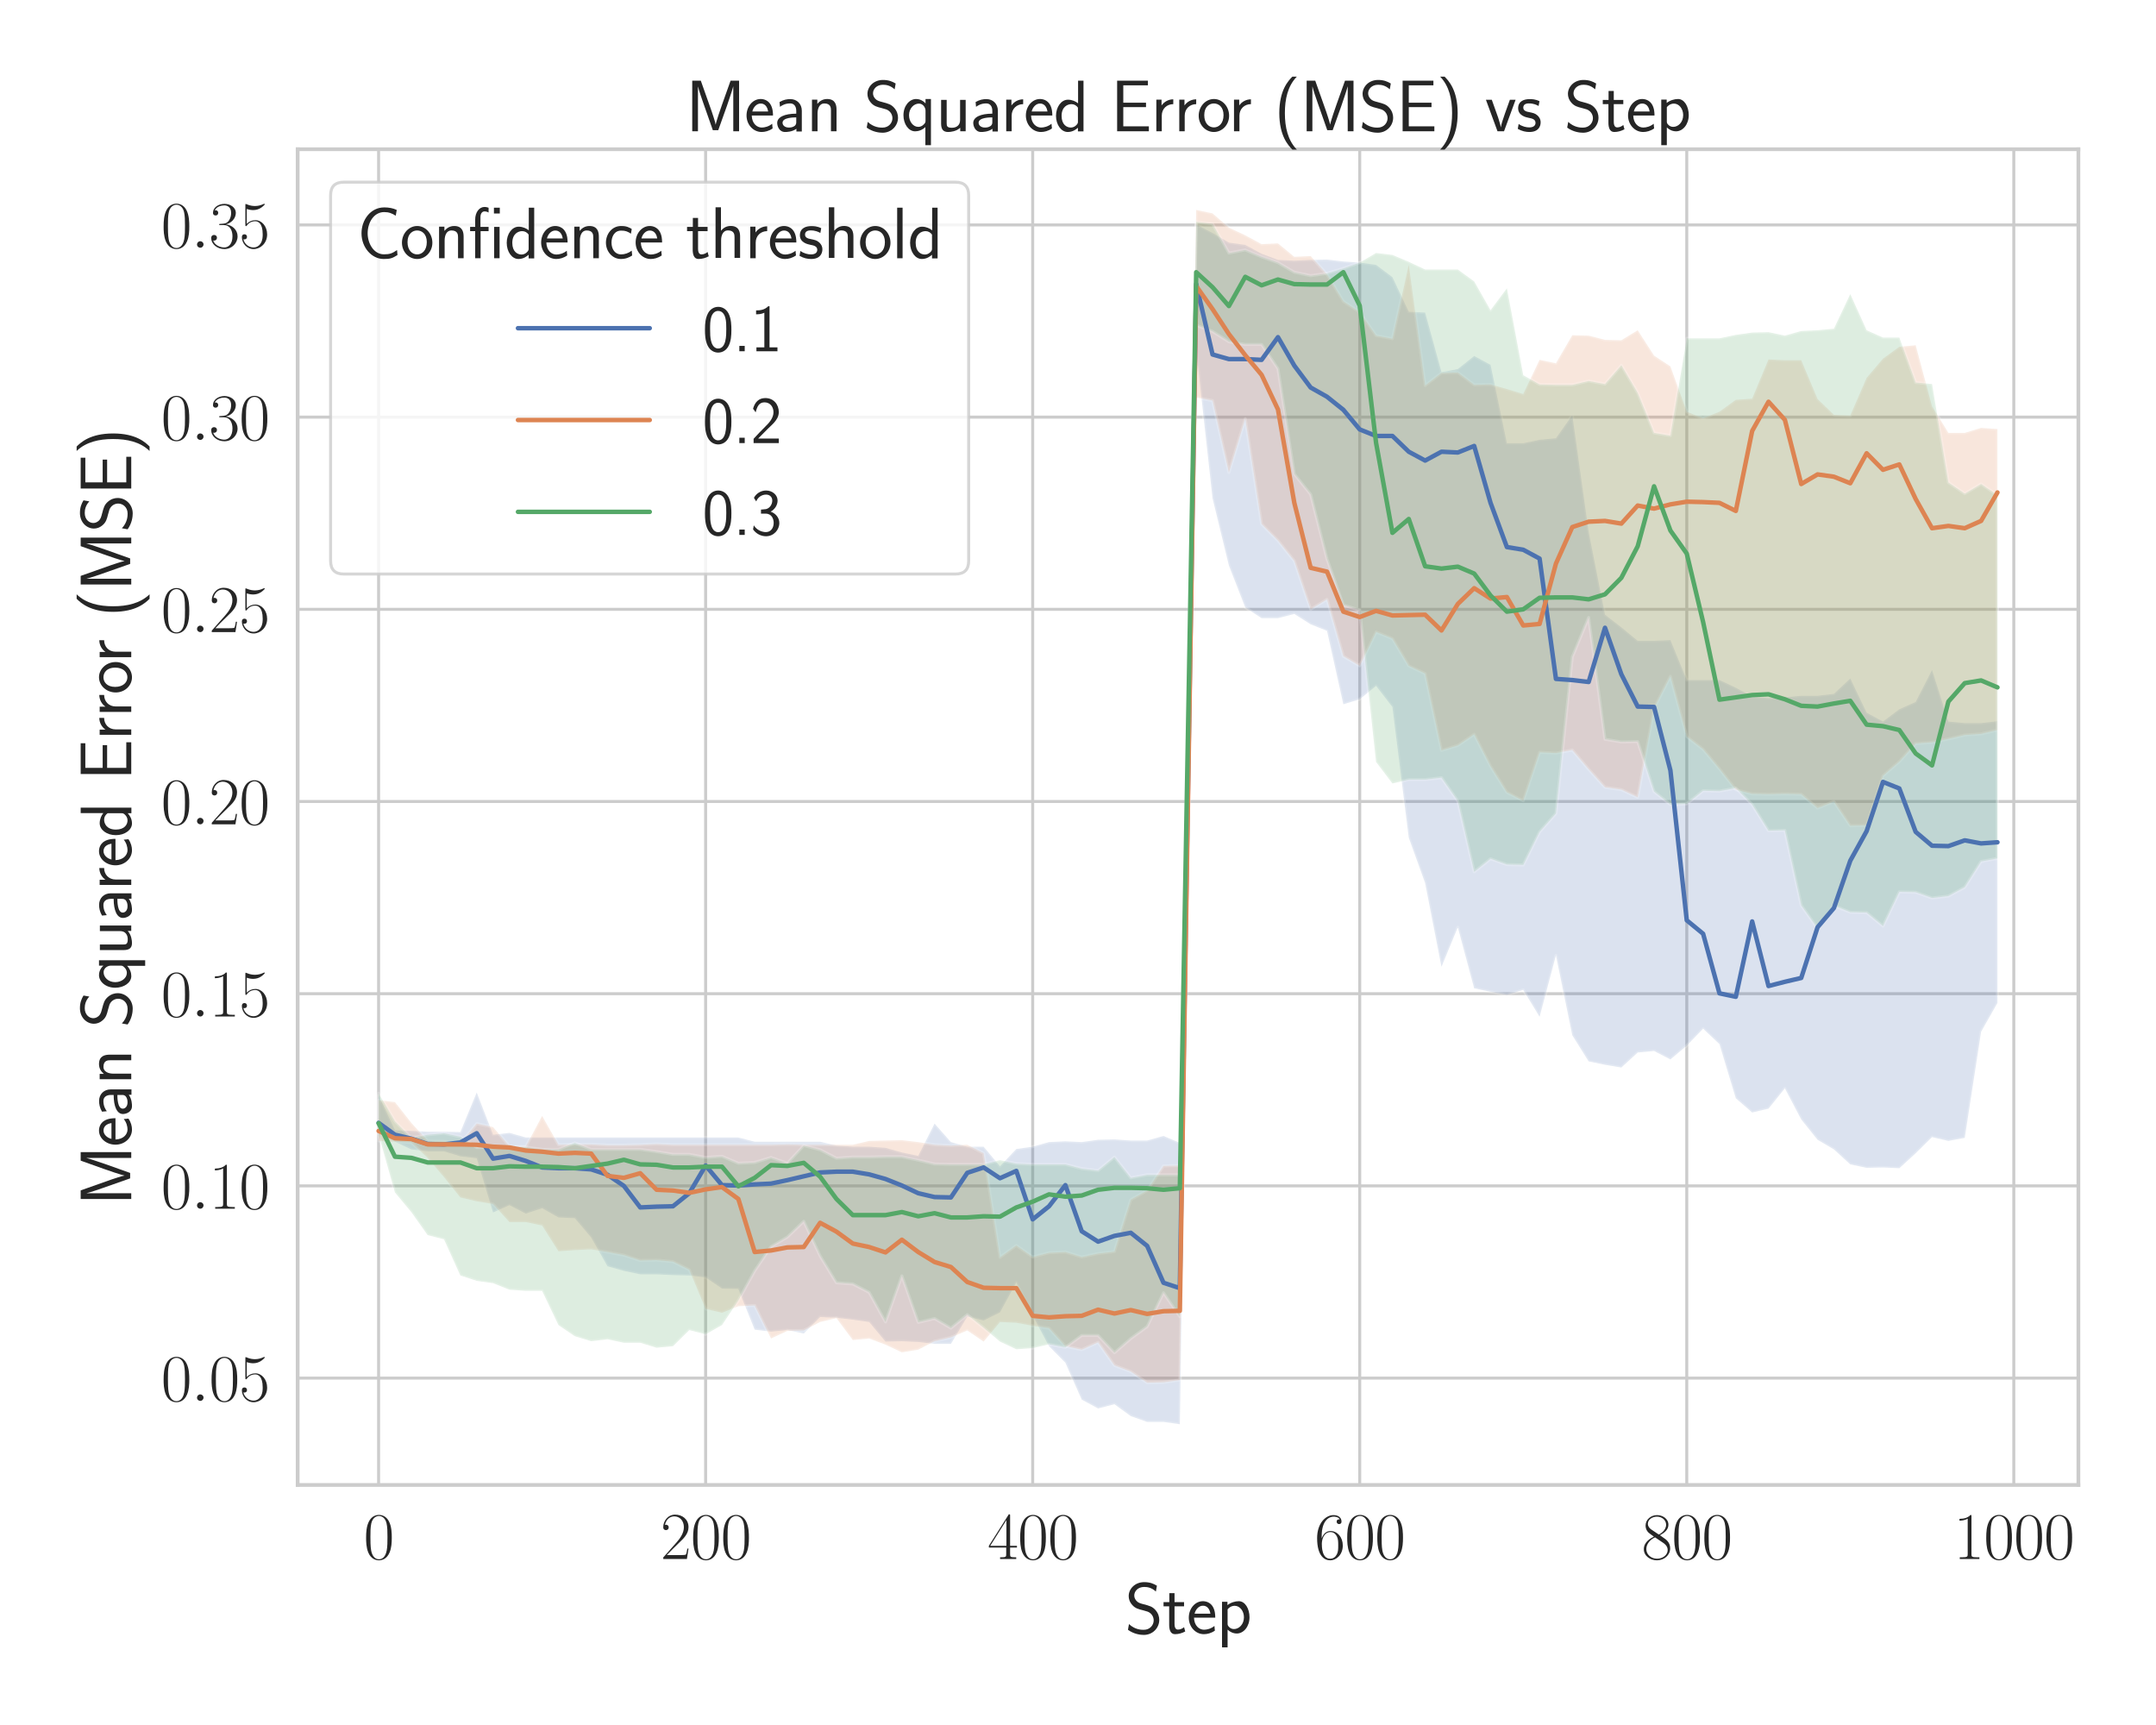 <?xml version="1.0" encoding="utf-8" standalone="no"?>
<!DOCTYPE svg PUBLIC "-//W3C//DTD SVG 1.1//EN"
  "http://www.w3.org/Graphics/SVG/1.1/DTD/svg11.dtd">
<svg xmlns:xlink="http://www.w3.org/1999/xlink" width="720pt" height="576pt" viewBox="0 0 720 576" xmlns="http://www.w3.org/2000/svg" version="1.1">
 <defs>
  <style type="text/css">*{stroke-linejoin: round; stroke-linecap: butt}</style>
 </defs>
 <g id="figure_1">
  <g id="patch_1">
   <path d="M 0 576 
L 720 576 
L 720 0 
L 0 0 
z
" style="fill: #ffffff"/>
  </g>
  <g id="axes_1">
   <g id="patch_2">
    <path d="M 99.406 495.841 
L 694.08 495.841 
L 694.08 49.831 
L 99.406 49.831 
z
" style="fill: #ffffff"/>
   </g>
   <g id="matplotlib.axis_1">
    <g id="xtick_1">
     <g id="line2d_1">
      <path d="M 126.437 495.841 
L 126.437 49.831 
" clip-path="url(#p13627557d6)" style="fill: none; stroke: #cccccc; stroke-linecap: round"/>
     </g>
     <g id="text_1">
      <!-- $\mathdefault{0}$ -->
      <g style="fill: #262626" transform="translate(121.411 520.562) scale(0.22 -0.22)">
       <defs>
        <path id="CMR17-30" d="M 2688 2025 
C 2688 2416 2682 3080 2413 3591 
C 2176 4039 1798 4198 1466 4198 
C 1158 4198 768 4058 525 3597 
C 269 3118 243 2524 243 2025 
C 243 1661 250 1106 448 619 
C 723 -39 1216 -128 1466 -128 
C 1760 -128 2208 -7 2470 600 
C 2662 1042 2688 1559 2688 2025 
z
M 1466 -26 
C 1056 -26 813 325 723 812 
C 653 1188 653 1738 653 2096 
C 653 2588 653 2997 736 3387 
C 858 3929 1216 4096 1466 4096 
C 1728 4096 2067 3923 2189 3400 
C 2272 3036 2278 2607 2278 2096 
C 2278 1680 2278 1169 2202 792 
C 2067 95 1690 -26 1466 -26 
z
" transform="scale(0.016)"/>
       </defs>
       <use xlink:href="#CMR17-30" transform="scale(0.996)"/>
      </g>
     </g>
    </g>
    <g id="xtick_2">
     <g id="line2d_2">
      <path d="M 235.651 495.841 
L 235.651 49.831 
" clip-path="url(#p13627557d6)" style="fill: none; stroke: #cccccc; stroke-linecap: round"/>
     </g>
     <g id="text_2">
      <!-- $\mathdefault{200}$ -->
      <g style="fill: #262626" transform="translate(220.573 520.562) scale(0.22 -0.22)">
       <defs>
        <path id="CMR17-32" d="M 2669 989 
L 2554 989 
C 2490 536 2438 459 2413 420 
C 2381 369 1920 369 1830 369 
L 602 369 
C 832 619 1280 1072 1824 1597 
C 2214 1967 2669 2402 2669 3035 
C 2669 3790 2067 4224 1395 4224 
C 691 4224 262 3604 262 3030 
C 262 2780 448 2748 525 2748 
C 589 2748 781 2787 781 3010 
C 781 3207 614 3264 525 3264 
C 486 3264 448 3258 422 3245 
C 544 3790 915 4058 1306 4058 
C 1862 4058 2227 3617 2227 3035 
C 2227 2479 1901 2000 1536 1584 
L 262 146 
L 262 0 
L 2515 0 
L 2669 989 
z
" transform="scale(0.016)"/>
       </defs>
       <use xlink:href="#CMR17-32" transform="scale(0.996)"/>
       <use xlink:href="#CMR17-30" transform="translate(45.69 0) scale(0.996)"/>
       <use xlink:href="#CMR17-30" transform="translate(91.381 0) scale(0.996)"/>
      </g>
     </g>
    </g>
    <g id="xtick_3">
     <g id="line2d_3">
      <path d="M 344.866 495.841 
L 344.866 49.831 
" clip-path="url(#p13627557d6)" style="fill: none; stroke: #cccccc; stroke-linecap: round"/>
     </g>
     <g id="text_3">
      <!-- $\mathdefault{400}$ -->
      <g style="fill: #262626" transform="translate(329.788 520.562) scale(0.22 -0.22)">
       <defs>
        <path id="CMR17-34" d="M 2150 4122 
C 2150 4256 2144 4256 2029 4256 
L 128 1254 
L 128 1088 
L 1779 1088 
L 1779 457 
C 1779 224 1766 160 1318 160 
L 1197 160 
L 1197 0 
C 1402 0 1747 0 1965 0 
C 2182 0 2528 0 2733 0 
L 2733 160 
L 2611 160 
C 2163 160 2150 224 2150 457 
L 2150 1088 
L 2803 1088 
L 2803 1254 
L 2150 1254 
L 2150 4122 
z
M 1798 3703 
L 1798 1254 
L 256 1254 
L 1798 3703 
z
" transform="scale(0.016)"/>
       </defs>
       <use xlink:href="#CMR17-34" transform="scale(0.996)"/>
       <use xlink:href="#CMR17-30" transform="translate(45.69 0) scale(0.996)"/>
       <use xlink:href="#CMR17-30" transform="translate(91.381 0) scale(0.996)"/>
      </g>
     </g>
    </g>
    <g id="xtick_4">
     <g id="line2d_4">
      <path d="M 454.081 495.841 
L 454.081 49.831 
" clip-path="url(#p13627557d6)" style="fill: none; stroke: #cccccc; stroke-linecap: round"/>
     </g>
     <g id="text_4">
      <!-- $\mathdefault{600}$ -->
      <g style="fill: #262626" transform="translate(439.003 520.562) scale(0.22 -0.22)">
       <defs>
        <path id="CMR17-36" d="M 678 2176 
C 678 3690 1395 4032 1811 4032 
C 1946 4032 2272 4009 2400 3776 
C 2298 3776 2106 3776 2106 3553 
C 2106 3381 2246 3323 2336 3323 
C 2394 3323 2566 3348 2566 3560 
C 2566 3954 2246 4179 1805 4179 
C 1043 4179 243 3390 243 1984 
C 243 253 966 -128 1478 -128 
C 2099 -128 2688 427 2688 1283 
C 2688 2081 2170 2662 1517 2662 
C 1126 2662 838 2407 678 1960 
L 678 2176 
z
M 1478 25 
C 691 25 691 1200 691 1436 
C 691 1896 909 2560 1504 2560 
C 1613 2560 1926 2560 2138 2120 
C 2253 1870 2253 1609 2253 1289 
C 2253 944 2253 690 2118 434 
C 1978 171 1773 25 1478 25 
z
" transform="scale(0.016)"/>
       </defs>
       <use xlink:href="#CMR17-36" transform="scale(0.996)"/>
       <use xlink:href="#CMR17-30" transform="translate(45.69 0) scale(0.996)"/>
       <use xlink:href="#CMR17-30" transform="translate(91.381 0) scale(0.996)"/>
      </g>
     </g>
    </g>
    <g id="xtick_5">
     <g id="line2d_5">
      <path d="M 563.295 495.841 
L 563.295 49.831 
" clip-path="url(#p13627557d6)" style="fill: none; stroke: #cccccc; stroke-linecap: round"/>
     </g>
     <g id="text_5">
      <!-- $\mathdefault{800}$ -->
      <g style="fill: #262626" transform="translate(548.218 520.562) scale(0.22 -0.22)">
       <defs>
        <path id="CMR17-38" d="M 1741 2264 
C 2144 2467 2554 2773 2554 3263 
C 2554 3841 1990 4179 1472 4179 
C 890 4179 378 3759 378 3180 
C 378 3021 416 2747 666 2505 
C 730 2442 998 2251 1171 2130 
C 883 1983 211 1634 211 934 
C 211 279 838 -128 1459 -128 
C 2144 -128 2720 362 2720 1010 
C 2720 1590 2330 1857 2074 2029 
L 1741 2264 
z
M 902 2822 
C 851 2854 595 3051 595 3351 
C 595 3739 998 4032 1459 4032 
C 1965 4032 2336 3676 2336 3262 
C 2336 2669 1670 2331 1638 2331 
C 1632 2331 1626 2331 1574 2370 
L 902 2822 
z
M 2080 1519 
C 2176 1449 2483 1240 2483 851 
C 2483 381 2010 25 1472 25 
C 890 25 448 438 448 940 
C 448 1443 838 1862 1280 2060 
L 2080 1519 
z
" transform="scale(0.016)"/>
       </defs>
       <use xlink:href="#CMR17-38" transform="scale(0.996)"/>
       <use xlink:href="#CMR17-30" transform="translate(45.69 0) scale(0.996)"/>
       <use xlink:href="#CMR17-30" transform="translate(91.381 0) scale(0.996)"/>
      </g>
     </g>
    </g>
    <g id="xtick_6">
     <g id="line2d_6">
      <path d="M 672.51 495.841 
L 672.51 49.831 
" clip-path="url(#p13627557d6)" style="fill: none; stroke: #cccccc; stroke-linecap: round"/>
     </g>
     <g id="text_6">
      <!-- $\mathdefault{1000}$ -->
      <g style="fill: #262626" transform="translate(652.406 520.562) scale(0.22 -0.22)">
       <defs>
        <path id="CMR17-31" d="M 1702 4058 
C 1702 4192 1696 4192 1606 4192 
C 1357 3916 979 3827 621 3827 
C 602 3827 570 3827 563 3808 
C 557 3795 557 3782 557 3648 
C 755 3648 1088 3686 1344 3839 
L 1344 461 
C 1344 236 1331 160 781 160 
L 589 160 
L 589 0 
C 896 0 1216 0 1523 0 
C 1830 0 2150 0 2458 0 
L 2458 160 
L 2266 160 
C 1715 160 1702 230 1702 458 
L 1702 4058 
z
" transform="scale(0.016)"/>
       </defs>
       <use xlink:href="#CMR17-31" transform="scale(0.996)"/>
       <use xlink:href="#CMR17-30" transform="translate(45.69 0) scale(0.996)"/>
       <use xlink:href="#CMR17-30" transform="translate(91.381 0) scale(0.996)"/>
       <use xlink:href="#CMR17-30" transform="translate(137.071 0) scale(0.996)"/>
      </g>
     </g>
    </g>
    <g id="text_7">
     <!-- Step -->
     <g style="fill: #262626" transform="translate(375.656 545.429) scale(0.24 -0.24)">
      <defs>
       <path id="CMSS17-53" d="M 2797 4169 
C 2515 4334 2208 4480 1690 4480 
C 864 4480 333 3879 333 3266 
C 333 3025 403 2753 653 2475 
C 902 2196 1184 2121 1542 2033 
C 1690 1994 1939 1924 1984 1906 
C 2342 1767 2515 1444 2515 1140 
C 2515 742 2202 318 1645 318 
C 1453 318 890 318 358 819 
L 269 318 
C 794 -64 1363 -128 1651 -128 
C 2438 -128 3002 488 3002 1186 
C 3002 1440 2925 1763 2656 2061 
C 2394 2347 2163 2410 1638 2549 
C 1338 2626 1146 2677 986 2873 
C 877 3013 819 3146 819 3317 
C 819 3673 1126 4060 1690 4060 
C 1971 4060 2336 4002 2707 3660 
L 2797 4169 
z
" transform="scale(0.016)"/>
       <path id="CMSS17-74" d="M 1069 2368 
L 1901 2368 
L 1901 2737 
L 1069 2737 
L 1069 3520 
L 614 3520 
L 614 2737 
L 109 2737 
L 109 2368 
L 602 2368 
L 602 749 
C 602 384 685 -64 1107 -64 
C 1427 -64 1722 25 2003 172 
L 1901 548 
C 1747 414 1562 337 1363 337 
C 1082 337 1069 696 1069 856 
L 1069 2368 
z
" transform="scale(0.016)"/>
       <path id="CMSS17-65" d="M 2502 1377 
C 2502 1590 2490 2003 2285 2345 
C 2061 2713 1696 2816 1421 2816 
C 755 2816 192 2188 192 1375 
C 192 582 774 -64 1510 -64 
C 1798 -64 2150 19 2470 248 
C 2470 274 2458 414 2451 420 
C 2451 433 2432 630 2432 656 
C 2125 407 1773 325 1517 325 
C 1107 325 666 667 646 1377 
L 2502 1377 
z
M 698 1728 
C 781 2084 1062 2421 1421 2421 
C 1517 2421 1965 2421 2080 1728 
L 698 1728 
z
" transform="scale(0.016)"/>
       <path id="CMSS17-70" d="M 966 333 
C 1178 129 1466 -5 1773 -5 
C 2368 -5 2880 603 2880 1412 
C 2880 2159 2496 2816 1946 2816 
C 1626 2816 1242 2702 954 2472 
L 954 2765 
L 480 2765 
L 480 -1216 
L 966 -1216 
L 966 333 
z
M 966 2100 
C 1018 2176 1235 2415 1587 2415 
C 2035 2415 2394 1960 2394 1412 
C 2394 787 1958 384 1530 384 
C 1402 384 1267 415 1139 523 
C 966 674 966 768 966 857 
L 966 2100 
z
" transform="scale(0.016)"/>
      </defs>
      <use xlink:href="#CMSS17-53" transform="scale(0.996)"/>
      <use xlink:href="#CMSS17-74" transform="translate(52.049 0) scale(0.996)"/>
      <use xlink:href="#CMSS17-65" transform="translate(85.88 0) scale(0.996)"/>
      <use xlink:href="#CMSS17-70" transform="translate(127.519 0) scale(0.996)"/>
     </g>
    </g>
   </g>
   <g id="matplotlib.axis_2">
    <g id="ytick_1">
     <g id="line2d_7">
      <path d="M 99.406 460.166 
L 694.08 460.166 
" clip-path="url(#p13627557d6)" style="fill: none; stroke: #cccccc; stroke-linecap: round"/>
     </g>
     <g id="text_8">
      <!-- $\mathdefault{0.05}$ -->
      <g style="fill: #262626" transform="translate(53.789 467.776) scale(0.22 -0.22)">
       <defs>
        <path id="CMMI12-3a" d="M 1178 307 
C 1178 492 1024 619 870 619 
C 685 619 557 466 557 313 
C 557 128 710 0 864 0 
C 1050 0 1178 153 1178 307 
z
" transform="scale(0.016)"/>
        <path id="CMR17-35" d="M 730 3692 
C 794 3666 1056 3584 1325 3584 
C 1920 3584 2246 3911 2432 4100 
C 2432 4157 2432 4192 2394 4192 
C 2387 4192 2374 4192 2323 4163 
C 2099 4058 1837 3973 1517 3973 
C 1325 3973 1037 3999 723 4139 
C 653 4171 640 4171 634 4171 
C 602 4171 595 4164 595 4037 
L 595 2203 
C 595 2089 595 2057 659 2057 
C 691 2057 704 2070 736 2114 
C 941 2401 1222 2522 1542 2522 
C 1766 2522 2246 2382 2246 1289 
C 2246 1085 2246 715 2054 421 
C 1894 159 1645 25 1370 25 
C 947 25 518 320 403 814 
C 429 807 480 795 506 795 
C 589 795 749 840 749 1038 
C 749 1210 627 1280 506 1280 
C 358 1280 262 1190 262 1011 
C 262 454 704 -128 1382 -128 
C 2042 -128 2669 440 2669 1264 
C 2669 2030 2170 2624 1549 2624 
C 1222 2624 947 2503 730 2274 
L 730 3692 
z
" transform="scale(0.016)"/>
       </defs>
       <use xlink:href="#CMR17-30" transform="scale(0.996)"/>
       <use xlink:href="#CMMI12-3a" transform="translate(45.69 0) scale(0.996)"/>
       <use xlink:href="#CMR17-30" transform="translate(72.788 0) scale(0.996)"/>
       <use xlink:href="#CMR17-35" transform="translate(118.478 0) scale(0.996)"/>
      </g>
     </g>
    </g>
    <g id="ytick_2">
     <g id="line2d_8">
      <path d="M 99.406 395.99 
L 694.08 395.99 
" clip-path="url(#p13627557d6)" style="fill: none; stroke: #cccccc; stroke-linecap: round"/>
     </g>
     <g id="text_9">
      <!-- $\mathdefault{0.10}$ -->
      <g style="fill: #262626" transform="translate(53.789 403.6) scale(0.22 -0.22)">
       <use xlink:href="#CMR17-30" transform="scale(0.996)"/>
       <use xlink:href="#CMMI12-3a" transform="translate(45.69 0) scale(0.996)"/>
       <use xlink:href="#CMR17-31" transform="translate(72.788 0) scale(0.996)"/>
       <use xlink:href="#CMR17-30" transform="translate(118.478 0) scale(0.996)"/>
      </g>
     </g>
    </g>
    <g id="ytick_3">
     <g id="line2d_9">
      <path d="M 99.406 331.814 
L 694.08 331.814 
" clip-path="url(#p13627557d6)" style="fill: none; stroke: #cccccc; stroke-linecap: round"/>
     </g>
     <g id="text_10">
      <!-- $\mathdefault{0.15}$ -->
      <g style="fill: #262626" transform="translate(53.789 339.424) scale(0.22 -0.22)">
       <use xlink:href="#CMR17-30" transform="scale(0.996)"/>
       <use xlink:href="#CMMI12-3a" transform="translate(45.69 0) scale(0.996)"/>
       <use xlink:href="#CMR17-31" transform="translate(72.788 0) scale(0.996)"/>
       <use xlink:href="#CMR17-35" transform="translate(118.478 0) scale(0.996)"/>
      </g>
     </g>
    </g>
    <g id="ytick_4">
     <g id="line2d_10">
      <path d="M 99.406 267.638 
L 694.08 267.638 
" clip-path="url(#p13627557d6)" style="fill: none; stroke: #cccccc; stroke-linecap: round"/>
     </g>
     <g id="text_11">
      <!-- $\mathdefault{0.20}$ -->
      <g style="fill: #262626" transform="translate(53.789 275.248) scale(0.22 -0.22)">
       <use xlink:href="#CMR17-30" transform="scale(0.996)"/>
       <use xlink:href="#CMMI12-3a" transform="translate(45.69 0) scale(0.996)"/>
       <use xlink:href="#CMR17-32" transform="translate(72.788 0) scale(0.996)"/>
       <use xlink:href="#CMR17-30" transform="translate(118.478 0) scale(0.996)"/>
      </g>
     </g>
    </g>
    <g id="ytick_5">
     <g id="line2d_11">
      <path d="M 99.406 203.462 
L 694.08 203.462 
" clip-path="url(#p13627557d6)" style="fill: none; stroke: #cccccc; stroke-linecap: round"/>
     </g>
     <g id="text_12">
      <!-- $\mathdefault{0.25}$ -->
      <g style="fill: #262626" transform="translate(53.789 211.072) scale(0.22 -0.22)">
       <use xlink:href="#CMR17-30" transform="scale(0.996)"/>
       <use xlink:href="#CMMI12-3a" transform="translate(45.69 0) scale(0.996)"/>
       <use xlink:href="#CMR17-32" transform="translate(72.788 0) scale(0.996)"/>
       <use xlink:href="#CMR17-35" transform="translate(118.478 0) scale(0.996)"/>
      </g>
     </g>
    </g>
    <g id="ytick_6">
     <g id="line2d_12">
      <path d="M 99.406 139.286 
L 694.08 139.286 
" clip-path="url(#p13627557d6)" style="fill: none; stroke: #cccccc; stroke-linecap: round"/>
     </g>
     <g id="text_13">
      <!-- $\mathdefault{0.30}$ -->
      <g style="fill: #262626" transform="translate(53.789 146.896) scale(0.22 -0.22)">
       <defs>
        <path id="CMR17-33" d="M 1414 2157 
C 1984 2157 2234 1662 2234 1090 
C 2234 320 1824 25 1453 25 
C 1114 25 563 194 390 693 
C 422 680 454 680 486 680 
C 640 680 755 782 755 948 
C 755 1133 614 1216 486 1216 
C 378 1216 211 1165 211 926 
C 211 335 787 -128 1466 -128 
C 2176 -128 2720 430 2720 1085 
C 2720 1707 2208 2157 1600 2227 
C 2086 2328 2554 2756 2554 3329 
C 2554 3820 2048 4179 1472 4179 
C 890 4179 378 3829 378 3329 
C 378 3110 544 3072 627 3072 
C 762 3072 877 3155 877 3321 
C 877 3486 762 3569 627 3569 
C 602 3569 570 3569 544 3557 
C 730 3959 1235 4032 1459 4032 
C 1683 4032 2106 3925 2106 3320 
C 2106 3143 2080 2828 1862 2550 
C 1670 2304 1453 2304 1242 2284 
C 1210 2284 1062 2269 1037 2269 
C 992 2263 966 2257 966 2208 
C 966 2163 973 2157 1101 2157 
L 1414 2157 
z
" transform="scale(0.016)"/>
       </defs>
       <use xlink:href="#CMR17-30" transform="scale(0.996)"/>
       <use xlink:href="#CMMI12-3a" transform="translate(45.69 0) scale(0.996)"/>
       <use xlink:href="#CMR17-33" transform="translate(72.788 0) scale(0.996)"/>
       <use xlink:href="#CMR17-30" transform="translate(118.478 0) scale(0.996)"/>
      </g>
     </g>
    </g>
    <g id="ytick_7">
     <g id="line2d_13">
      <path d="M 99.406 75.11 
L 694.08 75.11 
" clip-path="url(#p13627557d6)" style="fill: none; stroke: #cccccc; stroke-linecap: round"/>
     </g>
     <g id="text_14">
      <!-- $\mathdefault{0.35}$ -->
      <g style="fill: #262626" transform="translate(53.789 82.72) scale(0.22 -0.22)">
       <use xlink:href="#CMR17-30" transform="scale(0.996)"/>
       <use xlink:href="#CMMI12-3a" transform="translate(45.69 0) scale(0.996)"/>
       <use xlink:href="#CMR17-33" transform="translate(72.788 0) scale(0.996)"/>
       <use xlink:href="#CMR17-35" transform="translate(118.478 0) scale(0.996)"/>
      </g>
     </g>
    </g>
    <g id="text_15">
     <!-- Mean Squared Error (MSE) -->
     <g style="fill: #262626" transform="translate(43.831 402.557) rotate(-90) scale(0.24 -0.24)">
      <defs>
       <path id="CMSS17-4d" d="M 3194 2371 
L 2886 1473 
C 2835 1307 2662 791 2624 587 
L 2618 587 
C 2598 715 2560 849 2458 1174 
C 2400 1365 2336 1562 2272 1741 
L 1325 4416 
L 576 4416 
L 576 0 
L 1075 0 
L 1075 3900 
L 1082 3900 
C 1082 3894 1139 3613 1530 2499 
L 2374 96 
L 2848 96 
L 3610 2231 
C 3661 2378 3821 2843 3891 3066 
C 3955 3257 4115 3728 4154 3913 
L 4160 3913 
L 4160 0 
L 4666 0 
L 4666 4416 
L 3923 4416 
L 3194 2371 
z
" transform="scale(0.016)"/>
       <path id="CMSS17-61" d="M 2406 1791 
C 2406 2392 1978 2808 1402 2808 
C 1120 2808 813 2757 461 2553 
L 499 2135 
C 659 2248 934 2432 1395 2432 
C 1722 2432 1920 2180 1920 1782 
L 1920 1536 
C 896 1536 256 1238 256 726 
C 256 461 416 -64 947 -64 
C 1043 -64 1562 -64 1933 217 
L 1933 -19 
L 2406 -19 
L 2406 1791 
z
M 1920 816 
C 1920 701 1920 548 1728 434 
C 1562 325 1350 325 1261 325 
C 941 325 723 511 723 744 
C 723 1211 1722 1211 1920 1211 
L 1920 816 
z
" transform="scale(0.016)"/>
       <path id="CMSS17-6e" d="M 2618 1877 
C 2618 2283 2522 2816 1798 2816 
C 1389 2816 1120 2606 941 2389 
L 941 2758 
L 474 2758 
L 474 0 
L 960 0 
L 960 1559 
C 960 1964 1114 2428 1549 2428 
C 2112 2428 2131 2048 2131 1829 
L 2131 0 
L 2618 0 
L 2618 1877 
z
" transform="scale(0.016)"/>
       <path id="CMSS17-71" d="M 2611 2816 
L 2138 2816 
L 2138 2428 
C 2112 2460 1818 2816 1318 2816 
C 736 2816 211 2228 211 1399 
C 211 633 653 -5 1229 -5 
C 1498 -5 1837 91 2125 365 
L 2125 -1216 
L 2611 -1216 
L 2611 2816 
z
M 2138 914 
C 2138 832 2138 718 1939 554 
C 1888 510 1747 384 1504 384 
C 1050 384 698 850 698 1399 
C 698 2011 1126 2415 1562 2415 
C 1926 2415 2138 2061 2138 1797 
L 2138 914 
z
" transform="scale(0.016)"/>
       <path id="CMSS17-75" d="M 2618 2739 
L 2131 2739 
L 2131 972 
C 2131 498 1786 306 1421 306 
C 998 306 960 447 960 709 
L 960 2739 
L 474 2739 
L 474 678 
C 474 179 646 -64 1088 -64 
C 1306 -64 1798 -13 2144 306 
L 2144 0 
L 2618 0 
L 2618 2739 
z
" transform="scale(0.016)"/>
       <path id="CMSS17-72" d="M 954 1363 
C 954 1965 1395 2368 1958 2368 
L 1958 2789 
C 1549 2789 1165 2585 934 2253 
L 934 2758 
L 480 2758 
L 480 0 
L 954 0 
L 954 1363 
z
" transform="scale(0.016)"/>
       <path id="CMSS17-64" d="M 2611 4416 
L 2138 4416 
L 2138 2438 
C 1939 2603 1613 2756 1254 2756 
C 672 2756 211 2131 211 1347 
C 211 562 666 -64 1235 -64 
C 1677 -64 1971 172 2125 306 
L 2125 -13 
L 2611 -13 
L 2611 4416 
z
M 2125 836 
C 2125 747 2125 653 1926 482 
C 1798 375 1645 325 1498 325 
C 1152 325 698 576 698 1340 
C 698 2134 1210 2368 1562 2368 
C 1798 2368 1990 2254 2125 2065 
L 2125 836 
z
" transform="scale(0.016)"/>
       <path id="CMSS17-45" d="M 1958 433 
C 1446 433 1216 433 1101 433 
L 1101 2107 
L 3085 2107 
L 3085 2496 
L 1101 2496 
L 1101 4009 
L 1926 4009 
C 2003 4009 2080 4009 2157 4009 
L 3251 4009 
L 3251 4416 
L 563 4416 
L 563 0 
L 3334 0 
L 3334 433 
L 1958 433 
z
" transform="scale(0.016)"/>
       <path id="CMSS17-6f" d="M 2829 1356 
C 2829 2176 2221 2816 1504 2816 
C 768 2816 173 2157 173 1356 
C 173 544 787 -64 1498 -64 
C 2227 -64 2829 563 2829 1356 
z
M 1504 337 
C 1050 337 659 709 659 1408 
C 659 2151 1114 2427 1498 2427 
C 1914 2427 2342 2126 2342 1408 
C 2342 683 1926 337 1504 337 
z
" transform="scale(0.016)"/>
       <path id="CMSS17-28" d="M 1613 4768 
C 1267 4417 474 3601 474 1588 
C 474 -433 1267 -1243 1613 -1600 
L 2003 -1600 
C 1216 -784 960 357 960 1581 
C 960 2798 1203 3946 2003 4768 
L 1613 4768 
z
" transform="scale(0.016)"/>
       <path id="CMSS17-29" d="M 723 -1600 
C 1069 -1249 1862 -433 1862 1581 
C 1862 3601 1069 4411 723 4768 
L 333 4768 
C 1120 3952 1376 2811 1376 1588 
C 1376 370 1133 -778 333 -1600 
L 723 -1600 
z
" transform="scale(0.016)"/>
      </defs>
      <use xlink:href="#CMSS17-4d" transform="scale(0.996)"/>
      <use xlink:href="#CMSS17-65" transform="translate(81.676 0) scale(0.996)"/>
      <use xlink:href="#CMSS17-61" transform="translate(123.315 0) scale(0.996)"/>
      <use xlink:href="#CMSS17-6e" transform="translate(168.237 0) scale(0.996)"/>
      <use xlink:href="#CMSS17-53" transform="translate(247.671 0) scale(0.996)"/>
      <use xlink:href="#CMSS17-71" transform="translate(299.719 0) scale(0.996)"/>
      <use xlink:href="#CMSS17-75" transform="translate(347.924 0) scale(0.996)"/>
      <use xlink:href="#CMSS17-61" transform="translate(396.129 0) scale(0.996)"/>
      <use xlink:href="#CMSS17-72" transform="translate(438.449 0) scale(0.996)"/>
      <use xlink:href="#CMSS17-65" transform="translate(470.358 0) scale(0.996)"/>
      <use xlink:href="#CMSS17-64" transform="translate(511.997 0) scale(0.996)"/>
      <use xlink:href="#CMSS17-45" transform="translate(591.431 0) scale(0.996)"/>
      <use xlink:href="#CMSS17-72" transform="translate(647.323 0) scale(0.996)"/>
      <use xlink:href="#CMSS17-72" transform="translate(679.233 0) scale(0.996)"/>
      <use xlink:href="#CMSS17-6f" transform="translate(711.143 0) scale(0.996)"/>
      <use xlink:href="#CMSS17-72" transform="translate(755.384 0) scale(0.996)"/>
      <use xlink:href="#CMSS17-28" transform="translate(818.523 0) scale(0.996)"/>
      <use xlink:href="#CMSS17-4d" transform="translate(854.957 0) scale(0.996)"/>
      <use xlink:href="#CMSS17-53" transform="translate(936.633 0) scale(0.996)"/>
      <use xlink:href="#CMSS17-45" transform="translate(988.681 0) scale(0.996)"/>
      <use xlink:href="#CMSS17-29" transform="translate(1044.573 0) scale(0.996)"/>
     </g>
    </g>
   </g>
   <g id="PolyCollection_1">
    <defs>
     <path id="m5c549b28e3" d="M 126.437 -210.173 
L 126.437 -197.98 
L 131.897 -194.771 
L 137.358 -192.204 
L 142.819 -191.562 
L 148.279 -191.562 
L 153.74 -189.893 
L 159.201 -189.252 
L 164.662 -171.154 
L 170.122 -173.593 
L 175.583 -170.769 
L 181.044 -172.566 
L 186.505 -169.485 
L 191.965 -169.229 
L 197.426 -162.811 
L 202.887 -153.185 
L 208.348 -151.645 
L 213.808 -150.489 
L 219.269 -150.489 
L 224.73 -150.233 
L 230.191 -150.104 
L 235.651 -149.463 
L 241.112 -145.74 
L 246.573 -145.612 
L 252.033 -132.007 
L 257.494 -131.365 
L 262.955 -131.878 
L 268.416 -130.723 
L 273.876 -136.242 
L 279.337 -135.986 
L 284.798 -135.344 
L 290.259 -134.574 
L 295.719 -128.028 
L 301.18 -128.156 
L 306.641 -127.9 
L 312.102 -127.258 
L 317.562 -127.258 
L 323.023 -136.371 
L 328.484 -135.087 
L 333.944 -137.783 
L 339.405 -147.794 
L 344.866 -136.756 
L 350.327 -126.488 
L 355.787 -120.969 
L 361.248 -108.647 
L 366.709 -105.695 
L 372.17 -107.107 
L 377.63 -103.128 
L 383.091 -101.202 
L 388.552 -101.202 
L 394.013 -100.432 
L 399.473 -459.176 
L 404.934 -409.632 
L 410.395 -387.17 
L 415.856 -373.18 
L 421.316 -369.586 
L 426.777 -369.586 
L 432.238 -370.998 
L 437.698 -367.532 
L 443.159 -365.35 
L 448.62 -340.835 
L 454.081 -342.504 
L 459.541 -346.996 
L 465.002 -339.937 
L 470.463 -296.297 
L 475.924 -281.152 
L 481.384 -253.171 
L 486.845 -266.391 
L 492.306 -245.983 
L 497.767 -244.828 
L 503.227 -243.801 
L 508.688 -245.47 
L 514.149 -236.485 
L 519.609 -257.021 
L 525.07 -230.324 
L 530.531 -221.596 
L 535.992 -220.441 
L 541.452 -219.543 
L 546.913 -224.548 
L 552.374 -225.062 
L 557.835 -222.238 
L 563.295 -226.859 
L 568.756 -232.506 
L 574.217 -227.372 
L 579.678 -209.275 
L 585.138 -204.526 
L 590.599 -205.809 
L 596.06 -212.612 
L 601.521 -202.215 
L 606.981 -195.413 
L 612.442 -192.204 
L 617.903 -187.198 
L 623.363 -186.043 
L 628.824 -186.171 
L 634.285 -185.915 
L 639.746 -190.92 
L 645.206 -196.311 
L 650.667 -195.028 
L 656.128 -196.054 
L 661.589 -231.479 
L 667.049 -241.106 
L 667.049 -335.188 
L 667.049 -335.188 
L 661.589 -334.546 
L 656.128 -334.546 
L 650.667 -335.059 
L 645.206 -352.258 
L 639.746 -341.605 
L 634.285 -339.167 
L 628.824 -335.059 
L 623.363 -338.011 
L 617.903 -349.435 
L 612.442 -344.301 
L 606.981 -343.659 
L 601.521 -343.659 
L 596.06 -343.146 
L 590.599 -342.889 
L 585.138 -343.402 
L 579.678 -346.354 
L 574.217 -348.921 
L 568.756 -348.921 
L 563.295 -348.921 
L 557.835 -362.27 
L 552.374 -362.013 
L 546.913 -362.013 
L 541.452 -366.506 
L 535.992 -370.741 
L 530.531 -398.337 
L 525.07 -437.356 
L 519.609 -429.655 
L 514.149 -429.141 
L 508.688 -427.986 
L 503.227 -427.986 
L 497.767 -454.17 
L 492.306 -457.122 
L 486.845 -452.758 
L 481.384 -451.731 
L 475.924 -471.626 
L 470.463 -471.882 
L 465.002 -483.434 
L 459.541 -487.541 
L 454.081 -488.311 
L 448.62 -488.696 
L 443.159 -489.338 
L 437.698 -489.21 
L 432.238 -488.953 
L 426.777 -489.21 
L 421.316 -491.263 
L 415.856 -494.216 
L 410.395 -494.986 
L 404.934 -498.194 
L 399.473 -501.018 
L 394.013 -194.386 
L 388.552 -196.696 
L 383.091 -195.156 
L 377.63 -195.156 
L 372.17 -195.541 
L 366.709 -195.413 
L 361.248 -194.642 
L 355.787 -194.899 
L 350.327 -194.642 
L 344.866 -193.102 
L 339.405 -192.332 
L 333.944 -186.556 
L 328.484 -193.102 
L 323.023 -193.102 
L 317.562 -194.642 
L 312.102 -200.803 
L 306.641 -190.022 
L 301.18 -191.177 
L 295.719 -192.717 
L 290.259 -193.102 
L 284.798 -193.102 
L 279.337 -193.487 
L 273.876 -194.771 
L 268.416 -194.771 
L 262.955 -194.771 
L 257.494 -194.771 
L 252.033 -194.771 
L 246.573 -196.183 
L 241.112 -196.183 
L 235.651 -196.183 
L 230.191 -196.183 
L 224.73 -196.183 
L 219.269 -196.183 
L 213.808 -196.183 
L 208.348 -196.183 
L 202.887 -196.183 
L 197.426 -196.183 
L 191.965 -196.183 
L 186.505 -196.183 
L 181.044 -196.183 
L 175.583 -196.183 
L 170.122 -197.723 
L 164.662 -197.081 
L 159.201 -211.2 
L 153.74 -197.98 
L 148.279 -198.108 
L 142.819 -198.108 
L 137.358 -198.365 
L 131.897 -198.621 
L 126.437 -210.173 
z
" style="stroke: #ffffff; stroke-opacity: 0.2"/>
    </defs>
    <g clip-path="url(#p13627557d6)">
     <use xlink:href="#m5c549b28e3" x="0" y="576" style="fill: #4c72b0; fill-opacity: 0.2; stroke: #ffffff; stroke-opacity: 0.2"/>
    </g>
   </g>
   <g id="PolyCollection_2">
    <defs>
     <path id="m4775d24e8d" d="M 126.437 -208.633 
L 126.437 -195.028 
L 131.897 -194.771 
L 137.358 -194.514 
L 142.819 -189.38 
L 148.279 -182.962 
L 153.74 -176.16 
L 159.201 -174.876 
L 164.662 -173.978 
L 170.122 -167.945 
L 175.583 -167.945 
L 181.044 -166.79 
L 186.505 -158.191 
L 191.965 -158.576 
L 197.426 -158.832 
L 202.887 -157.934 
L 208.348 -156.907 
L 213.808 -155.11 
L 219.269 -155.238 
L 224.73 -154.725 
L 230.191 -152.03 
L 235.651 -138.938 
L 241.112 -137.654 
L 246.573 -139.836 
L 252.033 -140.093 
L 257.494 -129.055 
L 262.955 -131.622 
L 268.416 -131.75 
L 273.876 -134.574 
L 279.337 -135.857 
L 284.798 -128.541 
L 290.259 -129.055 
L 295.719 -127.001 
L 301.18 -124.434 
L 306.641 -125.332 
L 312.102 -128.156 
L 317.562 -129.44 
L 323.023 -131.75 
L 328.484 -128.028 
L 333.944 -134.574 
L 339.405 -134.317 
L 344.866 -133.29 
L 350.327 -132.52 
L 355.787 -126.488 
L 361.248 -125.332 
L 366.709 -127.771 
L 372.17 -120.07 
L 377.63 -118.016 
L 383.091 -114.294 
L 388.552 -114.423 
L 394.013 -115.193 
L 399.473 -443.26 
L 404.934 -442.233 
L 410.395 -418.231 
L 415.856 -436.201 
L 421.316 -401.032 
L 426.777 -395.513 
L 432.238 -388.71 
L 437.698 -372.538 
L 443.159 -375.875 
L 448.62 -356.879 
L 454.081 -353.67 
L 459.541 -364.965 
L 465.002 -362.783 
L 470.463 -353.67 
L 475.924 -351.103 
L 481.384 -325.433 
L 486.845 -327.102 
L 492.306 -330.824 
L 497.767 -320.171 
L 503.227 -311.443 
L 508.688 -308.619 
L 514.149 -324.791 
L 519.609 -324.534 
L 525.07 -325.561 
L 530.531 -319.144 
L 535.992 -313.111 
L 541.452 -312.341 
L 546.913 -309.774 
L 552.374 -339.552 
L 557.835 -350.205 
L 563.295 -330.054 
L 568.756 -325.818 
L 574.217 -319.272 
L 579.678 -312.341 
L 585.138 -310.929 
L 590.599 -310.801 
L 596.06 -310.929 
L 601.521 -310.801 
L 606.981 -306.18 
L 612.442 -308.362 
L 617.903 -300.276 
L 623.363 -300.404 
L 628.824 -316.962 
L 634.285 -321.711 
L 639.746 -327.743 
L 645.206 -328.128 
L 650.667 -329.284 
L 656.128 -330.567 
L 661.589 -330.952 
L 667.049 -332.236 
L 667.049 -432.735 
L 667.049 -432.735 
L 661.589 -433.12 
L 656.128 -431.452 
L 650.667 -431.452 
L 645.206 -440.308 
L 639.746 -460.716 
L 634.285 -460.202 
L 628.824 -456.223 
L 623.363 -449.806 
L 617.903 -437.227 
L 612.442 -437.484 
L 606.981 -442.747 
L 601.521 -455.71 
L 596.06 -455.71 
L 590.599 -455.967 
L 585.138 -442.875 
L 579.678 -442.49 
L 574.217 -438.511 
L 568.756 -436.329 
L 563.295 -438.511 
L 557.835 -453.656 
L 552.374 -457.25 
L 546.913 -465.721 
L 541.452 -462.384 
L 535.992 -462.513 
L 530.531 -463.925 
L 525.07 -464.053 
L 519.609 -454.683 
L 514.149 -455.838 
L 508.688 -444.415 
L 503.227 -446.084 
L 497.767 -447.624 
L 492.306 -447.496 
L 486.845 -451.603 
L 481.384 -451.474 
L 475.924 -447.239 
L 470.463 -487.541 
L 465.002 -462.898 
L 459.541 -463.925 
L 454.081 -471.754 
L 448.62 -475.348 
L 443.159 -484.332 
L 437.698 -490.493 
L 432.238 -490.237 
L 426.777 -494.729 
L 421.316 -494.472 
L 415.856 -497.424 
L 410.395 -499.991 
L 404.934 -504.74 
L 399.473 -505.896 
L 394.013 -186.813 
L 388.552 -186.685 
L 383.091 -178.47 
L 377.63 -175.39 
L 372.17 -158.062 
L 366.709 -157.42 
L 361.248 -156.265 
L 355.787 -157.934 
L 350.327 -157.677 
L 344.866 -156.265 
L 339.405 -160.116 
L 333.944 -156.137 
L 328.484 -190.92 
L 323.023 -193.744 
L 317.562 -193.487 
L 312.102 -193.744 
L 306.641 -194.642 
L 301.18 -195.284 
L 295.719 -195.156 
L 290.259 -195.028 
L 284.798 -193.744 
L 279.337 -193.744 
L 273.876 -193.744 
L 268.416 -193.744 
L 262.955 -193.872 
L 257.494 -193.744 
L 252.033 -193.744 
L 246.573 -193.744 
L 241.112 -193.744 
L 235.651 -193.744 
L 230.191 -193.744 
L 224.73 -193.744 
L 219.269 -194.001 
L 213.808 -193.744 
L 208.348 -193.616 
L 202.887 -193.616 
L 197.426 -193.872 
L 191.965 -193.872 
L 186.505 -193.744 
L 181.044 -203.37 
L 175.583 -193.102 
L 170.122 -193.231 
L 164.662 -199.648 
L 159.201 -200.803 
L 153.74 -194.129 
L 148.279 -194.899 
L 142.819 -195.028 
L 137.358 -201.06 
L 131.897 -207.991 
L 126.437 -208.633 
z
" style="stroke: #ffffff; stroke-opacity: 0.2"/>
    </defs>
    <g clip-path="url(#p13627557d6)">
     <use xlink:href="#m4775d24e8d" x="0" y="576" style="fill: #dd8452; fill-opacity: 0.2; stroke: #ffffff; stroke-opacity: 0.2"/>
    </g>
   </g>
   <g id="PolyCollection_3">
    <defs>
     <path id="m921c81c060" d="M 126.437 -210.943 
L 126.437 -197.209 
L 131.897 -177.828 
L 137.358 -171.282 
L 142.819 -163.581 
L 148.279 -162.169 
L 153.74 -150.104 
L 159.201 -148.307 
L 164.662 -147.537 
L 170.122 -145.355 
L 175.583 -144.97 
L 181.044 -144.97 
L 186.505 -133.547 
L 191.965 -129.825 
L 197.426 -128.156 
L 202.887 -128.798 
L 208.348 -127.643 
L 213.808 -127.643 
L 219.269 -125.974 
L 224.73 -126.488 
L 230.191 -131.878 
L 235.651 -130.467 
L 241.112 -133.547 
L 246.573 -141.761 
L 252.033 -151.645 
L 257.494 -159.731 
L 262.955 -162.94 
L 268.416 -168.202 
L 273.876 -156.65 
L 279.337 -147.666 
L 284.798 -147.281 
L 290.259 -144.457 
L 295.719 -134.574 
L 301.18 -149.976 
L 306.641 -134.445 
L 312.102 -135.729 
L 317.562 -132.52 
L 323.023 -137.012 
L 328.484 -132.649 
L 333.944 -128.028 
L 339.405 -125.461 
L 344.866 -125.846 
L 350.327 -127.129 
L 355.787 -126.103 
L 361.248 -130.081 
L 366.709 -130.081 
L 372.17 -124.306 
L 377.63 -129.055 
L 383.091 -133.034 
L 388.552 -144.329 
L 394.013 -136.371 
L 399.473 -467.39 
L 404.934 -465.336 
L 410.395 -461.871 
L 415.856 -460.972 
L 421.316 -460.972 
L 426.777 -452.886 
L 432.238 -417.718 
L 437.698 -410.915 
L 443.159 -389.352 
L 448.62 -373.95 
L 454.081 -372.281 
L 459.541 -321.582 
L 465.002 -314.395 
L 470.463 -315.678 
L 475.924 -315.678 
L 481.384 -316.32 
L 486.845 -308.491 
L 492.306 -284.874 
L 497.767 -289.238 
L 503.227 -287.312 
L 508.688 -287.184 
L 514.149 -298.222 
L 519.609 -304.383 
L 525.07 -356.622 
L 530.531 -369.843 
L 535.992 -329.155 
L 541.452 -328.257 
L 546.913 -328.385 
L 552.374 -311.699 
L 557.835 -307.335 
L 563.295 -307.592 
L 568.756 -311.956 
L 574.217 -311.828 
L 579.678 -312.854 
L 585.138 -307.335 
L 590.599 -298.607 
L 596.06 -298.736 
L 601.521 -273.707 
L 606.981 -266.006 
L 612.442 -273.579 
L 617.903 -271.397 
L 623.363 -271.268 
L 628.824 -266.776 
L 634.285 -278.199 
L 639.746 -278.071 
L 645.206 -276.146 
L 650.667 -276.788 
L 656.128 -279.74 
L 661.589 -288.339 
L 667.049 -289.366 
L 667.049 -410.659 
L 667.049 -410.659 
L 661.589 -414.381 
L 656.128 -411.172 
L 650.667 -414.894 
L 645.206 -447.752 
L 639.746 -448.266 
L 634.285 -463.283 
L 628.824 -463.283 
L 623.363 -465.721 
L 617.903 -477.787 
L 612.442 -466.235 
L 606.981 -465.721 
L 601.521 -465.465 
L 596.06 -463.925 
L 590.599 -465.08 
L 585.138 -464.951 
L 579.678 -464.181 
L 574.217 -463.026 
L 568.756 -463.026 
L 563.295 -463.026 
L 557.835 -430.553 
L 552.374 -431.452 
L 546.913 -444.8 
L 541.452 -454.041 
L 535.992 -447.752 
L 530.531 -448.779 
L 525.07 -447.496 
L 519.609 -447.496 
L 514.149 -447.624 
L 508.688 -450.704 
L 503.227 -479.712 
L 497.767 -472.396 
L 492.306 -482.022 
L 486.845 -486.001 
L 481.384 -486.001 
L 475.924 -486.001 
L 470.463 -488.568 
L 465.002 -490.878 
L 459.541 -491.52 
L 454.081 -488.311 
L 448.62 -486.386 
L 443.159 -484.718 
L 437.698 -483.947 
L 432.238 -485.103 
L 426.777 -488.311 
L 421.316 -490.237 
L 415.856 -492.547 
L 410.395 -491.52 
L 404.934 -501.275 
L 399.473 -501.917 
L 394.013 -183.733 
L 388.552 -183.733 
L 383.091 -183.733 
L 377.63 -182.706 
L 372.17 -189.637 
L 366.709 -185.144 
L 361.248 -185.786 
L 355.787 -187.198 
L 350.327 -187.198 
L 344.866 -187.198 
L 339.405 -187.455 
L 333.944 -188.61 
L 328.484 -187.198 
L 323.023 -187.198 
L 317.562 -187.198 
L 312.102 -187.326 
L 306.641 -188.61 
L 301.18 -189.765 
L 295.719 -189.765 
L 290.259 -189.637 
L 284.798 -189.637 
L 279.337 -189.252 
L 273.876 -192.075 
L 268.416 -193.487 
L 262.955 -187.583 
L 257.494 -189.508 
L 252.033 -187.84 
L 246.573 -187.583 
L 241.112 -189.893 
L 235.651 -189.508 
L 230.191 -190.535 
L 224.73 -190.535 
L 219.269 -191.434 
L 213.808 -192.204 
L 208.348 -192.204 
L 202.887 -192.204 
L 197.426 -192.204 
L 191.965 -194.386 
L 186.505 -192.204 
L 181.044 -192.204 
L 175.583 -192.974 
L 170.122 -192.974 
L 164.662 -192.846 
L 159.201 -192.846 
L 153.74 -196.439 
L 148.279 -197.595 
L 142.819 -197.081 
L 137.358 -196.054 
L 131.897 -201.573 
L 126.437 -210.943 
z
" style="stroke: #ffffff; stroke-opacity: 0.2"/>
    </defs>
    <g clip-path="url(#p13627557d6)">
     <use xlink:href="#m921c81c060" x="0" y="576" style="fill: #55a868; fill-opacity: 0.2; stroke: #ffffff; stroke-opacity: 0.2"/>
    </g>
   </g>
   <g id="line2d_14">
    <path d="M 126.437 374.94 
L 131.897 378.919 
L 137.358 380.202 
L 142.819 381.999 
L 148.279 382.128 
L 153.74 381.486 
L 159.201 378.405 
L 164.662 386.877 
L 170.122 385.978 
L 175.583 387.647 
L 181.044 389.829 
L 186.505 390.085 
L 191.965 390.085 
L 197.426 390.471 
L 202.887 392.267 
L 208.348 395.99 
L 213.808 403.177 
L 219.269 402.921 
L 224.73 402.792 
L 230.191 398.428 
L 235.651 389.187 
L 241.112 395.733 
L 246.573 395.861 
L 252.033 395.476 
L 257.494 395.22 
L 262.955 394.064 
L 268.416 392.781 
L 273.876 391.497 
L 279.337 391.241 
L 284.798 391.241 
L 290.259 392.139 
L 295.719 393.679 
L 301.18 395.861 
L 306.641 398.428 
L 312.102 399.712 
L 317.562 399.84 
L 323.023 391.626 
L 328.484 389.829 
L 333.944 393.423 
L 339.405 390.984 
L 344.866 407.156 
L 350.327 402.792 
L 355.787 395.733 
L 361.248 411.135 
L 366.709 414.601 
L 372.17 412.675 
L 377.63 411.649 
L 383.091 416.013 
L 388.552 428.334 
L 394.013 430.131 
L 399.473 94.876 
L 404.934 118.365 
L 410.395 119.905 
L 415.856 119.905 
L 421.316 120.162 
L 426.777 112.589 
L 432.238 122.087 
L 437.698 129.403 
L 443.159 132.483 
L 448.62 136.847 
L 454.081 143.393 
L 459.541 145.575 
L 465.002 145.575 
L 470.463 150.838 
L 475.924 153.79 
L 481.384 150.838 
L 486.845 151.094 
L 492.306 148.912 
L 497.767 167.908 
L 503.227 182.669 
L 508.688 183.567 
L 514.149 186.519 
L 519.609 226.694 
L 525.07 227.079 
L 530.531 227.72 
L 535.992 209.623 
L 541.452 225.153 
L 546.913 235.935 
L 552.374 236.063 
L 557.835 257.241 
L 563.295 307.299 
L 568.756 311.791 
L 574.217 331.685 
L 579.678 332.841 
L 585.138 307.684 
L 590.599 329.247 
L 596.06 327.835 
L 601.521 326.551 
L 606.981 309.609 
L 612.442 303.191 
L 617.903 287.404 
L 623.363 277.521 
L 628.824 261.092 
L 634.285 263.274 
L 639.746 277.778 
L 645.206 282.398 
L 650.667 282.527 
L 656.128 280.601 
L 661.589 281.628 
L 667.049 281.243 
" clip-path="url(#p13627557d6)" style="fill: none; stroke: #4c72b0; stroke-width: 1.5; stroke-linecap: round"/>
   </g>
   <g id="line2d_15">
    <path d="M 126.437 377.635 
L 131.897 380.074 
L 137.358 380.331 
L 142.819 382.128 
L 148.279 382.128 
L 153.74 382.128 
L 159.201 382.256 
L 164.662 382.898 
L 170.122 383.154 
L 175.583 384.181 
L 181.044 384.566 
L 186.505 385.208 
L 191.965 384.951 
L 197.426 385.208 
L 202.887 392.653 
L 208.348 393.294 
L 213.808 391.754 
L 219.269 397.273 
L 224.73 397.53 
L 230.191 398.3 
L 235.651 397.145 
L 241.112 396.375 
L 246.573 400.354 
L 252.033 418.066 
L 257.494 417.553 
L 262.955 416.526 
L 268.416 416.398 
L 273.876 408.311 
L 279.337 411.264 
L 284.798 415.242 
L 290.259 416.398 
L 295.719 418.195 
L 301.18 413.959 
L 306.641 418.066 
L 312.102 421.403 
L 317.562 423.072 
L 323.023 428.078 
L 328.484 430.003 
L 333.944 430.131 
L 339.405 430.131 
L 344.866 439.373 
L 350.327 439.886 
L 355.787 439.501 
L 361.248 439.373 
L 366.709 437.319 
L 372.17 438.602 
L 377.63 437.447 
L 383.091 438.731 
L 388.552 437.832 
L 394.013 437.704 
L 399.473 95.518 
L 404.934 103.219 
L 410.395 111.562 
L 415.856 118.621 
L 421.316 125.167 
L 426.777 136.719 
L 432.238 167.908 
L 437.698 189.6 
L 443.159 190.883 
L 448.62 204.232 
L 454.081 206.029 
L 459.541 203.975 
L 465.002 205.516 
L 470.463 205.387 
L 475.924 205.259 
L 481.384 210.521 
L 486.845 201.665 
L 492.306 196.403 
L 497.767 199.868 
L 503.227 199.355 
L 508.688 208.853 
L 514.149 208.339 
L 519.609 188.188 
L 525.07 175.995 
L 530.531 174.198 
L 535.992 173.941 
L 541.452 174.839 
L 546.913 168.807 
L 552.374 169.834 
L 557.835 168.422 
L 563.295 167.523 
L 568.756 167.652 
L 574.217 167.908 
L 579.678 170.604 
L 585.138 143.907 
L 590.599 134.152 
L 596.06 140.184 
L 601.521 161.619 
L 606.981 158.41 
L 612.442 159.181 
L 617.903 161.363 
L 623.363 151.351 
L 628.824 156.87 
L 634.285 155.073 
L 639.746 166.625 
L 645.206 176.38 
L 650.667 175.61 
L 656.128 176.38 
L 661.589 173.941 
L 667.049 164.443 
" clip-path="url(#p13627557d6)" style="fill: none; stroke: #dd8452; stroke-width: 1.5; stroke-linecap: round"/>
   </g>
   <g id="line2d_16">
    <path d="M 126.437 375.068 
L 131.897 386.235 
L 137.358 386.62 
L 142.819 388.16 
L 148.279 388.16 
L 153.74 388.16 
L 159.201 390.085 
L 164.662 390.085 
L 170.122 389.444 
L 175.583 389.572 
L 181.044 389.572 
L 186.505 389.7 
L 191.965 390.085 
L 197.426 389.315 
L 202.887 388.545 
L 208.348 387.262 
L 213.808 388.802 
L 219.269 388.93 
L 224.73 389.829 
L 230.191 389.829 
L 235.651 389.572 
L 241.112 389.572 
L 246.573 396.118 
L 252.033 393.294 
L 257.494 389.059 
L 262.955 389.315 
L 268.416 388.289 
L 273.876 392.909 
L 279.337 400.354 
L 284.798 405.744 
L 290.259 405.744 
L 295.719 405.744 
L 301.18 404.718 
L 306.641 406.129 
L 312.102 405.103 
L 317.562 406.515 
L 323.023 406.515 
L 328.484 406.129 
L 333.944 406.258 
L 339.405 403.177 
L 344.866 401.252 
L 350.327 398.813 
L 355.787 399.584 
L 361.248 399.198 
L 366.709 397.273 
L 372.17 396.631 
L 377.63 396.631 
L 383.091 396.76 
L 388.552 397.273 
L 394.013 396.76 
L 399.473 90.897 
L 404.934 95.903 
L 410.395 102.192 
L 415.856 92.438 
L 421.316 95.261 
L 426.777 93.336 
L 432.238 94.876 
L 437.698 95.005 
L 443.159 95.005 
L 448.62 90.897 
L 454.081 102.064 
L 459.541 147.886 
L 465.002 177.92 
L 470.463 173.299 
L 475.924 189.087 
L 481.384 189.857 
L 486.845 189.215 
L 492.306 191.525 
L 497.767 198.841 
L 503.227 204.232 
L 508.688 203.462 
L 514.149 199.611 
L 519.609 199.483 
L 525.07 199.483 
L 530.531 200.125 
L 535.992 198.456 
L 541.452 192.937 
L 546.913 182.412 
L 552.374 162.389 
L 557.835 177.15 
L 563.295 184.851 
L 568.756 207.698 
L 574.217 233.625 
L 579.678 232.855 
L 585.138 232.084 
L 590.599 231.828 
L 596.06 233.496 
L 601.521 235.678 
L 606.981 235.935 
L 612.442 234.908 
L 617.903 234.01 
L 623.363 241.967 
L 628.824 242.481 
L 634.285 243.764 
L 639.746 251.594 
L 645.206 255.573 
L 650.667 234.266 
L 656.128 228.105 
L 661.589 227.207 
L 667.049 229.517 
" clip-path="url(#p13627557d6)" style="fill: none; stroke: #55a868; stroke-width: 1.5; stroke-linecap: round"/>
   </g>
   <g id="patch_3">
    <path d="M 99.406 495.841 
L 99.406 49.831 
" style="fill: none; stroke: #cccccc; stroke-width: 1.25; stroke-linejoin: miter; stroke-linecap: square"/>
   </g>
   <g id="patch_4">
    <path d="M 694.08 495.841 
L 694.08 49.831 
" style="fill: none; stroke: #cccccc; stroke-width: 1.25; stroke-linejoin: miter; stroke-linecap: square"/>
   </g>
   <g id="patch_5">
    <path d="M 99.406 495.841 
L 694.08 495.841 
" style="fill: none; stroke: #cccccc; stroke-width: 1.25; stroke-linejoin: miter; stroke-linecap: square"/>
   </g>
   <g id="patch_6">
    <path d="M 99.406 49.831 
L 694.08 49.831 
" style="fill: none; stroke: #cccccc; stroke-width: 1.25; stroke-linejoin: miter; stroke-linecap: square"/>
   </g>
   <g id="text_16">
    <!-- Mean Squared Error (MSE) vs Step -->
    <g style="fill: #262626" transform="translate(228.971 43.831) scale(0.24 -0.24)">
     <defs>
      <path id="CMSS17-76" d="M 2675 2752 
L 2176 2752 
L 1747 1556 
C 1613 1165 1421 627 1389 352 
L 1382 352 
C 1370 468 1318 634 1286 749 
C 1248 890 1197 1056 1158 1172 
L 595 2752 
L 83 2752 
L 1094 0 
L 1664 0 
L 2675 2752 
z
" transform="scale(0.016)"/>
      <path id="CMSS17-73" d="M 2061 2627 
C 1683 2807 1389 2807 1197 2807 
C 742 2807 198 2648 198 2003 
C 198 1359 902 1218 1094 1179 
C 1389 1122 1715 1058 1715 740 
C 1715 337 1254 337 1171 337 
C 915 337 563 407 243 638 
L 166 210 
C 531 0 883 -64 1178 -64 
C 1965 -64 2163 416 2163 781 
C 2163 1094 1984 1305 1862 1401 
C 1651 1568 1574 1587 1050 1696 
C 960 1709 646 1779 646 2066 
C 646 2432 1050 2432 1139 2432 
C 1555 2432 1811 2303 1984 2208 
L 2061 2627 
z
" transform="scale(0.016)"/>
     </defs>
     <use xlink:href="#CMSS17-4d" transform="scale(0.996)"/>
     <use xlink:href="#CMSS17-65" transform="translate(81.676 0) scale(0.996)"/>
     <use xlink:href="#CMSS17-61" transform="translate(123.315 0) scale(0.996)"/>
     <use xlink:href="#CMSS17-6e" transform="translate(168.237 0) scale(0.996)"/>
     <use xlink:href="#CMSS17-53" transform="translate(247.671 0) scale(0.996)"/>
     <use xlink:href="#CMSS17-71" transform="translate(299.719 0) scale(0.996)"/>
     <use xlink:href="#CMSS17-75" transform="translate(347.924 0) scale(0.996)"/>
     <use xlink:href="#CMSS17-61" transform="translate(396.129 0) scale(0.996)"/>
     <use xlink:href="#CMSS17-72" transform="translate(438.449 0) scale(0.996)"/>
     <use xlink:href="#CMSS17-65" transform="translate(470.358 0) scale(0.996)"/>
     <use xlink:href="#CMSS17-64" transform="translate(511.997 0) scale(0.996)"/>
     <use xlink:href="#CMSS17-45" transform="translate(591.431 0) scale(0.996)"/>
     <use xlink:href="#CMSS17-72" transform="translate(647.323 0) scale(0.996)"/>
     <use xlink:href="#CMSS17-72" transform="translate(679.233 0) scale(0.996)"/>
     <use xlink:href="#CMSS17-6f" transform="translate(711.143 0) scale(0.996)"/>
     <use xlink:href="#CMSS17-72" transform="translate(755.384 0) scale(0.996)"/>
     <use xlink:href="#CMSS17-28" transform="translate(818.523 0) scale(0.996)"/>
     <use xlink:href="#CMSS17-4d" transform="translate(854.957 0) scale(0.996)"/>
     <use xlink:href="#CMSS17-53" transform="translate(936.633 0) scale(0.996)"/>
     <use xlink:href="#CMSS17-45" transform="translate(988.681 0) scale(0.996)"/>
     <use xlink:href="#CMSS17-29" transform="translate(1044.573 0) scale(0.996)"/>
     <use xlink:href="#CMSS17-76" transform="translate(1112.236 0) scale(0.996)"/>
     <use xlink:href="#CMSS17-73" transform="translate(1155.237 0) scale(0.996)"/>
     <use xlink:href="#CMSS17-53" transform="translate(1222.379 0) scale(0.996)"/>
     <use xlink:href="#CMSS17-74" transform="translate(1274.428 0) scale(0.996)"/>
     <use xlink:href="#CMSS17-65" transform="translate(1308.259 0) scale(0.996)"/>
     <use xlink:href="#CMSS17-70" transform="translate(1349.898 0) scale(0.996)"/>
    </g>
   </g>
   <g id="legend_1">
    <g id="patch_7">
     <path d="M 114.806 191.676 
L 319.09 191.676 
Q 323.49 191.676 323.49 187.276 
L 323.49 65.231 
Q 323.49 60.831 319.09 60.831 
L 114.806 60.831 
Q 110.406 60.831 110.406 65.231 
L 110.406 187.276 
Q 110.406 191.676 114.806 191.676 
z
" style="fill: #ffffff; opacity: 0.8; stroke: #cccccc; stroke-linejoin: miter"/>
    </g>
    <g id="text_17">
     <!-- Confidence threshold -->
     <g style="fill: #262626" transform="translate(119.206 86.236) scale(0.24 -0.24)">
      <defs>
       <path id="CMSS17-43" d="M 3501 714 
C 3072 427 2874 344 2355 344 
C 1459 344 934 1303 934 2179 
C 934 3112 1472 4032 2381 4032 
C 2790 4032 3059 3918 3386 3715 
L 3475 4217 
C 3168 4370 2778 4440 2387 4440 
C 1158 4440 397 3316 397 2179 
C 397 927 1299 -64 2323 -64 
C 2874 -64 3066 -19 3539 280 
L 3501 714 
z
" transform="scale(0.016)"/>
       <path id="CMSS17-c" d="M 2752 4416 
L 2240 4416 
L 2240 3906 
L 2752 3906 
L 2752 4416 
z
M 2733 2737 
L 2259 2737 
L 2259 0 
L 2733 0 
L 2733 2737 
z
M 1075 2368 
L 1773 2368 
L 1773 2737 
L 1062 2737 
L 1062 3578 
C 1062 3919 1216 4092 1421 4092 
C 1542 4092 1664 4056 1773 3992 
L 1773 4410 
C 1722 4428 1574 4480 1421 4480 
C 941 4480 602 3993 602 3372 
L 602 2737 
L 160 2737 
L 160 2368 
L 602 2368 
L 602 0 
L 1075 0 
L 1075 2368 
z
" transform="scale(0.016)"/>
       <path id="CMSS17-63" d="M 2464 2541 
C 2464 2585 2170 2714 2093 2739 
C 1882 2816 1613 2816 1542 2816 
C 710 2816 211 2093 211 1363 
C 211 595 768 -64 1517 -64 
C 1946 -64 2253 76 2502 242 
L 2464 664 
C 2189 453 1869 337 1523 337 
C 1024 337 698 774 698 1369 
C 698 1831 909 2414 1549 2414 
C 1901 2414 2099 2343 2394 2145 
L 2464 2541 
z
" transform="scale(0.016)"/>
       <path id="CMSS17-68" d="M 2618 1891 
C 2618 2292 2522 2820 1798 2820 
C 1395 2820 1133 2623 947 2407 
L 947 4448 
L 474 4448 
L 474 32 
L 960 32 
L 960 1573 
C 960 1973 1114 2432 1549 2432 
C 2112 2432 2131 2056 2131 1839 
L 2131 32 
L 2618 32 
L 2618 1891 
z
" transform="scale(0.016)"/>
       <path id="CMSS17-6c" d="M 947 4416 
L 474 4416 
L 474 0 
L 947 0 
L 947 4416 
z
" transform="scale(0.016)"/>
      </defs>
      <use xlink:href="#CMSS17-43" transform="scale(0.996)"/>
      <use xlink:href="#CMSS17-6f" transform="translate(59.856 0) scale(0.996)"/>
      <use xlink:href="#CMSS17-6e" transform="translate(106.699 0) scale(0.996)"/>
      <use xlink:href="#CMSS17-c" transform="translate(154.904 0) scale(0.996)"/>
      <use xlink:href="#CMSS17-64" transform="translate(205.031 0) scale(0.996)"/>
      <use xlink:href="#CMSS17-65" transform="translate(253.236 0) scale(0.996)"/>
      <use xlink:href="#CMSS17-6e" transform="translate(294.875 0) scale(0.996)"/>
      <use xlink:href="#CMSS17-63" transform="translate(343.08 0) scale(0.996)"/>
      <use xlink:href="#CMSS17-65" transform="translate(384.719 0) scale(0.996)"/>
      <use xlink:href="#CMSS17-74" transform="translate(457.587 0) scale(0.996)"/>
      <use xlink:href="#CMSS17-68" transform="translate(491.418 0) scale(0.996)"/>
      <use xlink:href="#CMSS17-72" transform="translate(539.623 0) scale(0.996)"/>
      <use xlink:href="#CMSS17-65" transform="translate(571.533 0) scale(0.996)"/>
      <use xlink:href="#CMSS17-73" transform="translate(613.172 0) scale(0.996)"/>
      <use xlink:href="#CMSS17-68" transform="translate(649.085 0) scale(0.996)"/>
      <use xlink:href="#CMSS17-6f" transform="translate(697.29 0) scale(0.996)"/>
      <use xlink:href="#CMSS17-6c" transform="translate(744.134 0) scale(0.996)"/>
      <use xlink:href="#CMSS17-64" transform="translate(766.314 0) scale(0.996)"/>
     </g>
    </g>
    <g id="line2d_17">
     <path d="M 172.98 109.586 
L 194.98 109.586 
L 216.98 109.586 
" style="fill: none; stroke: #4c72b0; stroke-width: 1.5; stroke-linecap: round"/>
    </g>
    <g id="text_18">
     <!-- 0.1 -->
     <g style="fill: #262626" transform="translate(234.58 117.286) scale(0.22 -0.22)">
      <defs>
       <path id="CMSS17-30" d="M 2758 2044 
C 2758 2405 2752 3077 2490 3596 
C 2227 4096 1805 4229 1504 4229 
C 1069 4229 698 3975 506 3570 
C 301 3146 243 2709 243 2044 
C 243 1589 262 1031 493 543 
C 755 5 1197 -128 1498 -128 
C 1894 -128 2278 81 2496 518 
C 2720 974 2758 1474 2758 2044 
z
M 1498 261 
C 1011 261 864 811 819 995 
C 742 1310 730 1614 730 2114 
C 730 2506 730 2948 851 3297 
C 998 3701 1254 3840 1498 3840 
C 1971 3840 2125 3372 2176 3208 
C 2272 2873 2272 2481 2272 2114 
C 2272 1526 2272 261 1498 261 
z
" transform="scale(0.016)"/>
       <path id="CMSS17-2e" d="M 1088 510 
L 576 510 
L 576 0 
L 1088 0 
L 1088 510 
z
" transform="scale(0.016)"/>
       <path id="CMSS17-31" d="M 1818 4288 
L 1696 4288 
C 1350 3940 947 3890 538 3890 
L 538 3520 
C 723 3520 1024 3520 1325 3667 
L 1325 369 
L 570 369 
L 570 0 
L 2573 0 
L 2573 369 
L 1818 369 
L 1818 4288 
z
" transform="scale(0.016)"/>
      </defs>
      <use xlink:href="#CMSS17-30" transform="scale(0.996)"/>
      <use xlink:href="#CMSS17-2e" transform="translate(46.844 0) scale(0.996)"/>
      <use xlink:href="#CMSS17-31" transform="translate(72.868 0) scale(0.996)"/>
     </g>
    </g>
    <g id="line2d_18">
     <path d="M 172.98 140.25 
L 194.98 140.25 
L 216.98 140.25 
" style="fill: none; stroke: #dd8452; stroke-width: 1.5; stroke-linecap: round"/>
    </g>
    <g id="text_19">
     <!-- 0.2 -->
     <g style="fill: #262626" transform="translate(234.58 147.95) scale(0.22 -0.22)">
      <defs>
       <path id="CMSS17-32" d="M 1651 1357 
C 1830 1541 2099 1764 2285 1987 
C 2464 2204 2701 2511 2701 2957 
C 2701 3657 2227 4288 1421 4288 
C 787 4288 422 3893 250 3274 
L 499 2929 
C 640 3510 838 3880 1338 3880 
C 1888 3880 2195 3433 2195 2942 
C 2195 2355 1747 1901 1408 1563 
C 1030 1187 659 804 301 408 
L 301 0 
L 2701 0 
L 2701 433 
L 1613 433 
C 1536 433 1459 433 1382 433 
L 742 433 
L 742 439 
L 1651 1357 
z
" transform="scale(0.016)"/>
      </defs>
      <use xlink:href="#CMSS17-30" transform="scale(0.996)"/>
      <use xlink:href="#CMSS17-2e" transform="translate(46.844 0) scale(0.996)"/>
      <use xlink:href="#CMSS17-32" transform="translate(72.868 0) scale(0.996)"/>
     </g>
    </g>
    <g id="line2d_19">
     <path d="M 172.98 170.913 
L 194.98 170.913 
L 216.98 170.913 
" style="fill: none; stroke: #55a868; stroke-width: 1.5; stroke-linecap: round"/>
    </g>
    <g id="text_20">
     <!-- 0.3 -->
     <g style="fill: #262626" transform="translate(234.58 178.613) scale(0.22 -0.22)">
      <defs>
       <path id="CMSS17-33" d="M 1005 2025 
L 1440 2025 
C 2042 2025 2214 1507 2214 1146 
C 2214 653 1933 267 1472 267 
C 1114 267 608 444 320 912 
C 275 691 275 678 250 526 
C 550 88 1037 -128 1485 -128 
C 2214 -128 2752 473 2752 1138 
C 2752 1638 2400 2057 1920 2215 
C 2304 2424 2586 2816 2586 3273 
C 2586 3805 2093 4229 1491 4229 
C 941 4229 512 3892 333 3530 
C 378 3468 493 3284 550 3189 
C 691 3562 1056 3840 1485 3840 
C 1843 3840 2080 3607 2080 3271 
C 2080 2923 1856 2543 1478 2455 
C 1453 2455 1056 2417 1005 2411 
L 1005 2025 
z
" transform="scale(0.016)"/>
      </defs>
      <use xlink:href="#CMSS17-30" transform="scale(0.996)"/>
      <use xlink:href="#CMSS17-2e" transform="translate(46.844 0) scale(0.996)"/>
      <use xlink:href="#CMSS17-33" transform="translate(72.868 0) scale(0.996)"/>
     </g>
    </g>
   </g>
  </g>
 </g>
 <defs>
  <clipPath id="p13627557d6">
   <rect x="99.406" y="49.831" width="594.674" height="446.01"/>
  </clipPath>
 </defs>
</svg>

